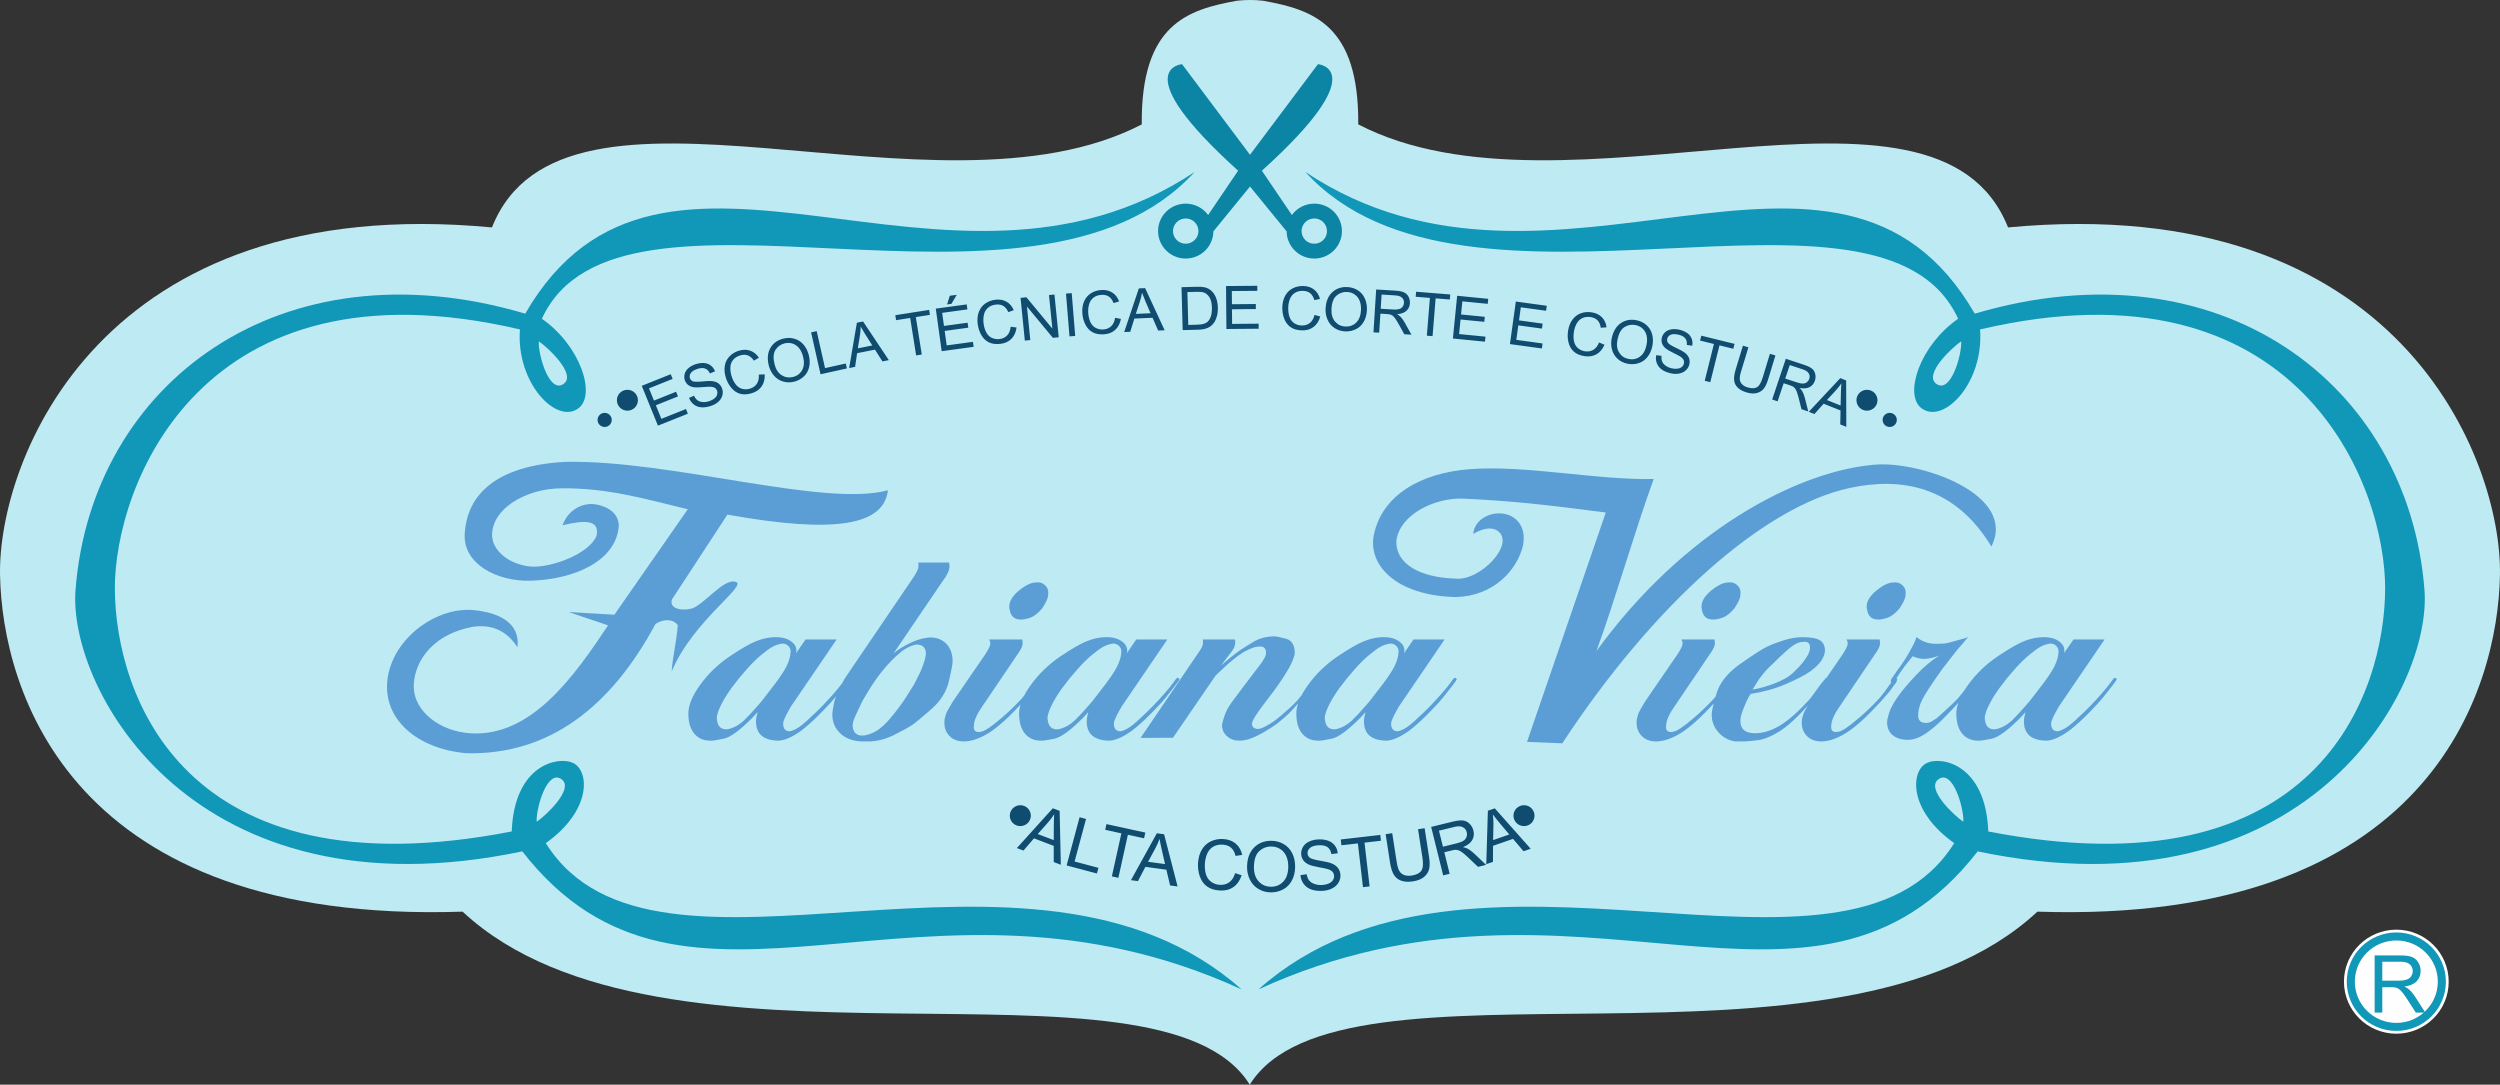 <svg width="189" height="82" viewBox="0 0 189 82" fill="none" xmlns="http://www.w3.org/2000/svg">
<rect x="0" y="0" width="189" height="82" fill="#333333" stroke="none"/>
<path fill-rule="evenodd" clip-rule="evenodd" d="M94.481 82C101.314 71.027 138.934 82.98 154.027 68.921C183.722 69.9 188.826 52.126 188.997 43.494C189.168 34.861 181.478 14.4 151.808 17.193C146.382 3.501 118.318 17.511 102.683 9.404C102.75 1.836 99.236 0.733 95.486 0.055C94.829 -0.02 94.171 -0.017 93.514 0.055C89.764 0.733 86.25 1.836 86.317 9.404C70.682 17.511 42.618 3.501 37.192 17.193C7.522 14.4 -0.168 34.861 0.003 43.494C0.174 52.126 5.278 69.9 34.973 68.921C50.066 82.98 87.649 71.027 94.481 82Z" fill="#BEEAF3"/>
<path fill-rule="evenodd" clip-rule="evenodd" d="M90.312 13.003C71.569 25.47 50.016 5.882 39.708 23.712C21.244 18.253 6.918 28.96 5.709 44.603C5.129 52.107 14.646 69.57 39.486 64.364C51.914 80.334 69.744 63.752 93.863 74.798C77.882 60.617 49.547 76.966 41.261 63.74C44.747 61.272 44.581 58.248 43.304 57.668C42.194 57.163 38.879 57.794 38.686 62.858C13.726 67.72 8.733 52.359 8.683 44.554C8.633 36.749 15.184 19.248 39.308 24.906C38.998 28.936 42.083 32.145 43.75 30.852C45.079 29.82 43.861 26.105 40.965 24.098C46.761 11.435 78.154 26.327 90.312 13.003ZM40.733 25.804C41.361 26.215 43.59 28.276 42.632 29.005C41.538 29.837 40.676 26.825 40.733 25.804ZM40.572 62.125C41.2 61.715 43.429 59.653 42.471 58.925C41.377 58.092 40.515 61.104 40.572 62.125Z" fill="#1197B8"/>
<path fill-rule="evenodd" clip-rule="evenodd" d="M125.019 36.214C120.599 36.3 115.341 35.137 111.063 35.474C107.464 35.758 104.493 37.398 103.864 40.435C103.401 42.674 105.486 45.026 110.042 45.138C112.91 45.076 114.712 43.101 115.145 41.208C115.399 39.779 114.609 39.085 113.908 38.888C112.829 38.584 111.482 39.195 111.373 40.362C112.303 39.819 112.876 39.916 113.169 40.099C114.669 41.04 111.911 43.969 110.005 43.742C107.489 43.661 105.498 42.715 105.566 40.876C105.815 38.922 108.428 37.605 110.65 37.697C114.345 37.876 116.722 38.138 121.398 38.745C119.413 44.526 117.428 50.306 115.443 56.086C116.331 56.123 117.218 56.16 118.106 56.196C125.048 45.636 133.334 38.305 139.817 36.895C143.743 36.042 147.791 36.745 150.547 41.316C152.539 37.392 145.219 34.847 141.755 35.127C135.874 35.604 127.271 40.15 120.695 49.215C122.237 44.953 123.478 40.475 125.019 36.214Z" fill="#5A9ED5"/>
<path fill-rule="evenodd" clip-rule="evenodd" d="M67.126 37.067C62.248 38.373 50.686 34.743 42.731 34.918C37.577 35.193 35.28 37.347 35.131 40.405C35.025 42.592 37.506 43.977 40.123 43.901C43.435 43.806 46.603 42.398 46.781 39.749C46.769 38.576 45.543 38.19 44.932 38.117C44.123 38.019 42.99 38.442 42.527 39.712C44.173 39.308 45.357 39.271 45.098 40.502C44.568 41.855 41.707 42.933 40.16 42.835C38.452 42.682 37.206 41.605 37.201 40.447C37.191 38.508 39.67 36.931 42.48 36.915C45.92 36.895 48.606 37.673 51.997 38.5C50.148 41.157 48.298 43.815 46.448 46.472L43.008 46.27C43.995 46.626 44.981 46.925 45.968 47.281C43.427 51.102 40.176 55.728 35.573 55.437C33.167 55.285 31.349 53.726 31.282 52.02C31.22 50.446 32.293 48.054 35.721 47.391C37.176 47.17 38.31 47.684 39.124 48.934C39.328 47.05 37.691 46.325 35.859 46.129C33.029 45.826 29.631 48.259 29.285 51.432C28.965 54.362 31.494 56.599 35.24 56.943C41.566 57.102 46.227 53.367 49.556 47.17C50.13 46.795 50.862 46.755 51.239 47.262C51.153 48.475 50.863 49.559 50.776 50.771C52.398 46.87 56.701 44.164 55.567 43.974C54.665 43.749 53.122 45.826 52.255 46.014C51.246 46.232 50.578 45.879 50.813 45.297C52.207 43.166 53.6 41.035 54.993 38.904C63.143 40.373 66.82 39.711 67.126 37.067Z" fill="#5A9ED5"/>
<path fill-rule="evenodd" clip-rule="evenodd" d="M89.64 15.395C90.337 15.395 90.954 15.733 91.334 16.254L93.602 12.905C85.057 5.19 89.362 4.85 89.362 4.85L94.5 11.702L99.637 4.85C99.637 4.85 103.943 5.19 95.398 12.905L97.666 16.254C98.046 15.733 98.663 15.395 99.36 15.395C100.514 15.395 101.449 16.324 101.449 17.47C101.449 18.616 100.514 19.546 99.36 19.546C98.213 19.546 97.283 18.629 97.27 17.494L94.5 14.1L91.73 17.494C91.717 18.629 90.787 19.546 89.64 19.546C88.486 19.546 87.55 18.616 87.55 17.47C87.55 16.324 88.486 15.395 89.64 15.395ZM99.36 16.515C98.829 16.515 98.398 16.942 98.398 17.47C98.398 17.998 98.829 18.425 99.36 18.425C99.891 18.425 100.321 17.998 100.321 17.47C100.321 16.942 99.891 16.515 99.36 16.515ZM89.64 16.515C90.171 16.515 90.602 16.942 90.602 17.47C90.602 17.998 90.171 18.425 89.64 18.425C89.109 18.425 88.678 17.998 88.678 17.47C88.678 16.942 89.109 16.515 89.64 16.515Z" fill="#0C84A4"/>
<path fill-rule="evenodd" clip-rule="evenodd" d="M49.74 32.179L48.518 29.168L50.707 28.291L50.851 28.644L49.064 29.36L49.439 30.285L51.112 29.616L51.255 29.969L49.583 30.639L49.999 31.665L51.858 30.921L52.002 31.274L49.74 32.179ZM52.091 30.079L52.465 29.917C52.535 30.066 52.62 30.178 52.721 30.256C52.821 30.333 52.952 30.379 53.113 30.394C53.275 30.408 53.444 30.387 53.62 30.328C53.777 30.276 53.907 30.208 54.011 30.122C54.115 30.035 54.183 29.942 54.214 29.842C54.245 29.741 54.245 29.643 54.214 29.549C54.181 29.453 54.125 29.378 54.045 29.324C53.964 29.271 53.851 29.242 53.704 29.235C53.611 29.231 53.41 29.242 53.102 29.268C52.794 29.294 52.573 29.296 52.439 29.274C52.265 29.245 52.123 29.185 52.012 29.095C51.901 29.005 51.822 28.889 51.775 28.748C51.722 28.591 51.718 28.431 51.762 28.267C51.805 28.102 51.9 27.956 52.048 27.829C52.195 27.703 52.373 27.605 52.581 27.536C52.811 27.46 53.026 27.43 53.226 27.445C53.426 27.461 53.598 27.524 53.74 27.637C53.883 27.748 53.988 27.893 54.056 28.072L53.671 28.232C53.585 28.045 53.465 27.921 53.309 27.863C53.154 27.803 52.957 27.813 52.718 27.892C52.47 27.974 52.304 28.079 52.221 28.207C52.138 28.335 52.117 28.463 52.16 28.591C52.197 28.701 52.268 28.779 52.372 28.824C52.475 28.869 52.706 28.875 53.065 28.839C53.423 28.804 53.674 28.794 53.817 28.808C54.025 28.831 54.193 28.891 54.322 28.99C54.45 29.088 54.541 29.219 54.596 29.384C54.651 29.548 54.656 29.717 54.61 29.893C54.564 30.07 54.467 30.227 54.317 30.366C54.167 30.504 53.981 30.61 53.76 30.683C53.48 30.776 53.231 30.813 53.015 30.794C52.798 30.776 52.609 30.703 52.447 30.575C52.284 30.448 52.166 30.282 52.091 30.079ZM57.365 28.321L57.812 28.3C57.829 28.664 57.751 28.968 57.58 29.213C57.409 29.457 57.161 29.629 56.835 29.727C56.498 29.828 56.204 29.842 55.951 29.769C55.698 29.697 55.478 29.547 55.289 29.322C55.1 29.096 54.96 28.836 54.87 28.539C54.772 28.215 54.748 27.915 54.799 27.636C54.85 27.358 54.971 27.122 55.163 26.928C55.354 26.734 55.588 26.596 55.863 26.513C56.176 26.419 56.463 26.419 56.724 26.513C56.986 26.607 57.202 26.785 57.373 27.046L56.996 27.264C56.855 27.06 56.699 26.926 56.53 26.865C56.361 26.803 56.172 26.804 55.963 26.866C55.723 26.939 55.54 27.056 55.413 27.219C55.287 27.381 55.221 27.57 55.214 27.782C55.208 27.994 55.235 28.203 55.298 28.408C55.378 28.672 55.487 28.891 55.624 29.065C55.762 29.239 55.927 29.35 56.12 29.399C56.312 29.447 56.503 29.443 56.694 29.386C56.925 29.316 57.1 29.191 57.22 29.01C57.34 28.829 57.388 28.6 57.365 28.321ZM58.122 27.643C57.991 27.121 58.031 26.676 58.24 26.311C58.449 25.945 58.777 25.708 59.224 25.598C59.518 25.525 59.799 25.53 60.069 25.611C60.339 25.691 60.566 25.841 60.752 26.059C60.937 26.277 61.07 26.543 61.148 26.858C61.228 27.177 61.235 27.479 61.168 27.763C61.101 28.047 60.965 28.283 60.759 28.471C60.553 28.66 60.312 28.788 60.036 28.855C59.737 28.929 59.453 28.923 59.181 28.838C58.911 28.753 58.683 28.602 58.5 28.384C58.317 28.166 58.191 27.919 58.122 27.643ZM58.558 27.543C58.653 27.922 58.83 28.196 59.09 28.363C59.35 28.53 59.635 28.576 59.945 28.5C60.261 28.422 60.493 28.247 60.642 27.977C60.791 27.707 60.815 27.369 60.714 26.964C60.65 26.708 60.55 26.495 60.416 26.326C60.281 26.157 60.116 26.04 59.922 25.976C59.727 25.913 59.526 25.907 59.317 25.958C59.02 26.031 58.79 26.196 58.626 26.451C58.462 26.706 58.44 27.07 58.558 27.543ZM62.033 28.295L61.319 25.127L61.742 25.032L62.372 27.829L63.941 27.481L64.025 27.853L62.033 28.295ZM64.195 27.825L64.781 24.396L65.247 24.303L67.196 27.226L66.713 27.323L66.147 26.432L64.797 26.701L64.645 27.735L64.195 27.825ZM64.853 26.334L65.945 26.116L65.432 25.3C65.277 25.052 65.156 24.845 65.068 24.681C65.066 24.897 65.048 25.113 65.015 25.329L64.853 26.334ZM69.259 26.869L68.809 24.038L67.744 24.205L67.684 23.829L70.242 23.428L70.302 23.804L69.237 23.971L69.687 26.802L69.259 26.869ZM71.191 26.55L70.745 23.333L73.084 23.013L73.136 23.391L71.228 23.652L71.365 24.64L73.151 24.396L73.204 24.773L71.417 25.018L71.569 26.114L73.555 25.842L73.607 26.22L71.191 26.55ZM71.6 23.015L71.804 22.36L72.329 22.288L71.93 22.97L71.6 23.015ZM76.407 24.702L76.851 24.759C76.803 25.121 76.673 25.406 76.461 25.617C76.249 25.829 75.975 25.954 75.637 25.994C75.287 26.035 74.995 25.998 74.759 25.882C74.523 25.766 74.332 25.581 74.186 25.326C74.04 25.071 73.949 24.79 73.912 24.482C73.872 24.147 73.901 23.847 74.001 23.581C74.1 23.316 74.261 23.105 74.484 22.947C74.707 22.789 74.961 22.694 75.247 22.66C75.572 22.622 75.855 22.672 76.095 22.811C76.336 22.949 76.517 23.161 76.64 23.448L76.23 23.597C76.127 23.372 75.997 23.213 75.842 23.123C75.686 23.033 75.5 23.001 75.283 23.026C75.034 23.055 74.833 23.139 74.68 23.277C74.527 23.416 74.428 23.589 74.385 23.797C74.34 24.005 74.331 24.216 74.356 24.428C74.389 24.702 74.457 24.937 74.561 25.131C74.666 25.327 74.809 25.465 74.99 25.546C75.172 25.628 75.361 25.657 75.558 25.634C75.798 25.605 75.993 25.512 76.142 25.356C76.292 25.198 76.381 24.981 76.407 24.702ZM77.477 25.749L77.154 22.517L77.597 22.474L79.557 24.842L79.304 22.306L79.717 22.265L80.04 25.496L79.598 25.54L77.637 23.172L77.891 25.708L77.477 25.749ZM80.853 25.431L80.59 22.195L81.022 22.16L81.285 25.397L80.853 25.431ZM84.302 24.026L84.742 24.108C84.674 24.466 84.528 24.744 84.305 24.944C84.082 25.143 83.8 25.253 83.461 25.274C83.11 25.296 82.82 25.243 82.591 25.114C82.361 24.986 82.181 24.79 82.05 24.528C81.918 24.265 81.842 23.98 81.823 23.67C81.802 23.333 81.848 23.035 81.962 22.776C82.076 22.516 82.249 22.314 82.48 22.169C82.711 22.023 82.97 21.942 83.257 21.924C83.584 21.904 83.863 21.97 84.095 22.121C84.328 22.272 84.498 22.494 84.604 22.788L84.186 22.914C84.096 22.683 83.975 22.518 83.825 22.419C83.675 22.32 83.491 22.278 83.273 22.292C83.023 22.307 82.817 22.38 82.656 22.509C82.496 22.639 82.388 22.807 82.333 23.012C82.277 23.217 82.256 23.427 82.269 23.64C82.287 23.916 82.342 24.154 82.435 24.354C82.529 24.555 82.664 24.701 82.84 24.792C83.017 24.883 83.204 24.922 83.402 24.91C83.644 24.895 83.843 24.813 84.001 24.665C84.16 24.516 84.26 24.303 84.302 24.026ZM84.989 25.103L86.097 21.803L86.572 21.782L88.047 24.968L87.555 24.989L87.133 24.023L85.758 24.084L85.447 25.082L84.989 25.103ZM85.869 23.729L86.982 23.68L86.602 22.796C86.487 22.527 86.399 22.305 86.337 22.129C86.302 22.342 86.251 22.552 86.185 22.761L85.869 23.729ZM89.41 24.957L89.323 21.711L90.449 21.681C90.703 21.674 90.897 21.684 91.032 21.712C91.221 21.75 91.382 21.824 91.518 21.932C91.694 22.073 91.828 22.254 91.919 22.477C92.011 22.699 92.061 22.956 92.068 23.245C92.075 23.492 92.052 23.711 91.999 23.903C91.946 24.095 91.876 24.255 91.789 24.382C91.701 24.509 91.605 24.61 91.498 24.683C91.393 24.758 91.264 24.816 91.113 24.857C90.961 24.898 90.787 24.921 90.589 24.926L89.41 24.957ZM89.833 24.565L90.53 24.546C90.745 24.541 90.914 24.517 91.035 24.473C91.157 24.43 91.253 24.372 91.324 24.297C91.423 24.192 91.499 24.053 91.552 23.879C91.604 23.705 91.627 23.496 91.621 23.25C91.612 22.91 91.548 22.65 91.432 22.47C91.315 22.291 91.175 22.172 91.013 22.114C90.896 22.072 90.71 22.055 90.452 22.062L89.767 22.08L89.833 24.565ZM92.717 24.872L92.688 21.625L95.049 21.605L95.052 21.986L93.125 22.003L93.134 23L94.938 22.984L94.941 23.365L93.137 23.381L93.147 24.488L95.152 24.47L95.155 24.851L92.717 24.872ZM99.38 23.808L99.811 23.928C99.711 24.278 99.541 24.542 99.301 24.721C99.061 24.9 98.771 24.985 98.431 24.976C98.079 24.967 97.795 24.889 97.579 24.74C97.362 24.592 97.2 24.381 97.092 24.109C96.984 23.835 96.934 23.544 96.943 23.234C96.952 22.897 97.024 22.604 97.161 22.355C97.298 22.107 97.488 21.921 97.731 21.797C97.974 21.672 98.24 21.614 98.528 21.622C98.855 21.63 99.127 21.72 99.345 21.891C99.563 22.063 99.712 22.299 99.792 22.6L99.365 22.689C99.296 22.451 99.19 22.276 99.049 22.165C98.908 22.053 98.728 21.994 98.51 21.989C98.26 21.982 98.048 22.036 97.877 22.151C97.706 22.266 97.582 22.424 97.51 22.623C97.436 22.823 97.396 23.03 97.39 23.244C97.383 23.52 97.416 23.762 97.492 23.97C97.567 24.178 97.688 24.334 97.856 24.441C98.024 24.548 98.206 24.603 98.405 24.608C98.647 24.615 98.853 24.55 99.024 24.417C99.195 24.282 99.314 24.08 99.38 23.808ZM100.212 23.352C100.236 22.814 100.401 22.399 100.705 22.108C101.01 21.816 101.393 21.681 101.853 21.701C102.155 21.715 102.423 21.798 102.66 21.952C102.895 22.105 103.071 22.312 103.186 22.574C103.302 22.835 103.353 23.128 103.338 23.452C103.324 23.78 103.244 24.072 103.098 24.325C102.953 24.579 102.755 24.767 102.504 24.889C102.252 25.012 101.985 25.066 101.701 25.054C101.393 25.04 101.122 24.954 100.886 24.796C100.651 24.638 100.476 24.429 100.363 24.169C100.249 23.909 100.199 23.636 100.212 23.352ZM100.659 23.379C100.641 23.769 100.733 24.081 100.934 24.315C101.136 24.549 101.396 24.673 101.715 24.687C102.041 24.701 102.313 24.599 102.534 24.382C102.754 24.165 102.873 23.848 102.891 23.431C102.903 23.168 102.869 22.935 102.788 22.735C102.707 22.535 102.582 22.376 102.414 22.261C102.246 22.145 102.054 22.082 101.839 22.073C101.533 22.059 101.266 22.152 101.036 22.351C100.806 22.549 100.68 22.892 100.659 23.379ZM103.834 25.125L104.038 21.884L105.484 21.973C105.775 21.991 105.994 22.034 106.142 22.102C106.289 22.169 106.403 22.279 106.485 22.432C106.566 22.585 106.6 22.751 106.589 22.929C106.575 23.159 106.487 23.348 106.328 23.496C106.168 23.645 105.931 23.73 105.615 23.754C105.727 23.815 105.81 23.875 105.866 23.931C105.985 24.054 106.095 24.205 106.196 24.385L106.705 25.302L106.165 25.269L105.776 24.568C105.663 24.365 105.568 24.21 105.494 24.101C105.418 23.993 105.35 23.917 105.288 23.871C105.227 23.826 105.162 23.794 105.096 23.773C105.048 23.76 104.969 23.75 104.857 23.743L104.358 23.712L104.267 25.151L103.834 25.125ZM104.381 23.341L105.308 23.398C105.505 23.41 105.66 23.4 105.773 23.366C105.887 23.333 105.975 23.273 106.038 23.187C106.101 23.101 106.136 23.006 106.142 22.902C106.152 22.748 106.105 22.618 105.999 22.513C105.894 22.407 105.721 22.347 105.48 22.332L104.448 22.268L104.381 23.341ZM107.869 25.378L108.1 22.521L107.026 22.435L107.057 22.055L109.638 22.262L109.607 22.642L108.533 22.556L108.301 25.413L107.869 25.378ZM109.838 25.591L110.161 22.36L112.51 22.591L112.472 22.97L110.554 22.782L110.455 23.774L112.25 23.951L112.212 24.33L110.417 24.154L110.308 25.255L112.302 25.451L112.264 25.83L109.838 25.591ZM114.151 26.013L114.597 22.796L116.936 23.116L116.883 23.493L114.974 23.232L114.837 24.221L116.624 24.465L116.572 24.842L114.785 24.598L114.633 25.694L116.619 25.966L116.566 26.343L114.151 26.013ZM120.889 25.889L121.3 26.064C121.155 26.398 120.952 26.638 120.691 26.785C120.429 26.931 120.131 26.978 119.795 26.926C119.447 26.871 119.176 26.757 118.98 26.581C118.785 26.407 118.652 26.177 118.58 25.893C118.509 25.608 118.498 25.313 118.546 25.007C118.599 24.673 118.71 24.392 118.878 24.163C119.046 23.935 119.258 23.775 119.516 23.683C119.773 23.59 120.044 23.567 120.328 23.612C120.652 23.663 120.91 23.786 121.104 23.984C121.298 24.182 121.415 24.436 121.454 24.745L121.019 24.778C120.982 24.533 120.9 24.346 120.774 24.217C120.649 24.088 120.479 24.007 120.263 23.973C120.016 23.935 119.799 23.961 119.614 24.053C119.429 24.145 119.287 24.286 119.188 24.474C119.089 24.662 119.022 24.862 118.989 25.074C118.945 25.346 118.947 25.591 118.995 25.806C119.042 26.023 119.142 26.194 119.294 26.321C119.447 26.448 119.621 26.527 119.817 26.557C120.056 26.595 120.268 26.558 120.456 26.447C120.643 26.335 120.787 26.15 120.889 25.889ZM121.842 25.591C121.949 25.063 122.176 24.678 122.522 24.437C122.868 24.195 123.267 24.12 123.719 24.21C124.015 24.269 124.267 24.392 124.477 24.58C124.686 24.767 124.828 24.999 124.902 25.275C124.976 25.551 124.981 25.848 124.917 26.166C124.851 26.488 124.727 26.764 124.545 26.992C124.362 27.221 124.137 27.376 123.87 27.459C123.603 27.542 123.33 27.555 123.052 27.5C122.749 27.44 122.495 27.313 122.286 27.121C122.078 26.929 121.937 26.696 121.865 26.421C121.794 26.147 121.786 25.87 121.842 25.591ZM122.28 25.686C122.202 26.069 122.245 26.391 122.408 26.653C122.571 26.914 122.809 27.077 123.122 27.139C123.442 27.203 123.726 27.144 123.978 26.963C124.228 26.782 124.395 26.486 124.478 26.077C124.53 25.819 124.532 25.584 124.483 25.374C124.434 25.163 124.335 24.988 124.187 24.848C124.038 24.708 123.859 24.617 123.648 24.575C123.348 24.515 123.069 24.566 122.811 24.727C122.553 24.889 122.376 25.208 122.28 25.686ZM125.209 26.851L125.614 26.904C125.596 27.067 125.611 27.208 125.657 27.326C125.703 27.443 125.791 27.549 125.922 27.645C126.052 27.74 126.209 27.808 126.39 27.848C126.551 27.884 126.698 27.892 126.832 27.871C126.966 27.851 127.072 27.805 127.151 27.735C127.23 27.665 127.281 27.581 127.303 27.484C127.325 27.385 127.316 27.292 127.275 27.205C127.233 27.118 127.152 27.035 127.029 26.954C126.951 26.903 126.774 26.809 126.496 26.674C126.218 26.539 126.028 26.427 125.925 26.34C125.791 26.226 125.7 26.102 125.652 25.968C125.604 25.834 125.596 25.694 125.629 25.549C125.665 25.388 125.745 25.248 125.868 25.13C125.99 25.011 126.147 24.935 126.339 24.902C126.531 24.869 126.734 24.876 126.949 24.924C127.185 24.976 127.385 25.06 127.549 25.176C127.712 25.291 127.826 25.434 127.89 25.603C127.954 25.771 127.969 25.95 127.934 26.137L127.522 26.078C127.545 25.873 127.506 25.706 127.403 25.576C127.301 25.445 127.127 25.353 126.882 25.299C126.626 25.242 126.429 25.247 126.292 25.314C126.154 25.381 126.07 25.48 126.041 25.611C126.015 25.725 126.035 25.828 126.101 25.92C126.167 26.011 126.361 26.134 126.687 26.287C127.012 26.441 127.233 26.561 127.348 26.646C127.513 26.772 127.627 26.91 127.686 27.06C127.745 27.21 127.755 27.369 127.717 27.539C127.679 27.708 127.595 27.855 127.464 27.982C127.333 28.109 127.168 28.194 126.967 28.236C126.767 28.279 126.553 28.275 126.325 28.224C126.037 28.16 125.805 28.064 125.629 27.938C125.453 27.811 125.329 27.651 125.256 27.459C125.182 27.267 125.167 27.064 125.209 26.851ZM128.877 28.787L129.572 26.005L128.526 25.747L128.619 25.377L131.132 25.997L131.039 26.367L129.993 26.109L129.298 28.891L128.877 28.787ZM133.806 26.747L134.221 26.872L133.674 28.667C133.579 28.98 133.468 29.217 133.341 29.38C133.214 29.541 133.04 29.653 132.82 29.712C132.599 29.771 132.339 29.756 132.038 29.666C131.745 29.578 131.521 29.456 131.366 29.3C131.21 29.143 131.122 28.959 131.1 28.744C131.079 28.53 131.118 28.259 131.218 27.929L131.765 26.134L132.18 26.259L131.633 28.053C131.551 28.323 131.516 28.531 131.527 28.673C131.539 28.816 131.594 28.941 131.697 29.047C131.798 29.153 131.937 29.233 132.114 29.286C132.417 29.377 132.655 29.373 132.825 29.275C132.996 29.177 133.14 28.933 133.259 28.542L133.806 26.747ZM133.976 30.204L135.008 27.123L136.383 27.578C136.66 27.669 136.86 27.767 136.986 27.869C137.111 27.972 137.193 28.108 137.232 28.276C137.271 28.444 137.262 28.613 137.205 28.782C137.132 29.001 136.999 29.162 136.806 29.265C136.613 29.367 136.362 29.39 136.051 29.332C136.143 29.42 136.208 29.499 136.247 29.567C136.331 29.716 136.398 29.89 136.449 30.09L136.704 31.106L136.192 30.937L135.997 30.16C135.94 29.935 135.888 29.761 135.844 29.637C135.799 29.513 135.752 29.422 135.704 29.362C135.656 29.304 135.603 29.256 135.544 29.219C135.501 29.194 135.427 29.164 135.321 29.129L134.846 28.972L134.387 30.34L133.976 30.204ZM134.964 28.619L135.845 28.91C136.033 28.972 136.185 29.001 136.304 28.997C136.422 28.994 136.523 28.959 136.605 28.892C136.689 28.825 136.747 28.742 136.78 28.643C136.829 28.497 136.817 28.359 136.742 28.23C136.667 28.101 136.515 27.999 136.287 27.923L135.306 27.599L134.964 28.619ZM136.742 31.132L139.128 28.586L139.569 28.762L139.581 32.268L139.124 32.086L139.144 31.032L137.867 30.521L137.168 31.302L136.742 31.132ZM138.116 30.244L139.15 30.658L139.173 29.697C139.18 29.405 139.193 29.166 139.21 28.981C139.089 29.16 138.955 29.331 138.808 29.493L138.116 30.244Z" fill="#0F4C70"/>
<path fill-rule="evenodd" clip-rule="evenodd" d="M47.432 29.468C46.993 29.468 46.637 29.822 46.637 30.258C46.637 30.694 46.993 31.048 47.432 31.048C47.871 31.048 48.227 30.694 48.227 30.258C48.227 29.822 47.871 29.468 47.432 29.468Z" fill="#0F4C70"/>
<path fill-rule="evenodd" clip-rule="evenodd" d="M45.712 31.213C45.416 31.213 45.176 31.452 45.176 31.746C45.176 32.04 45.416 32.279 45.712 32.279C46.008 32.279 46.248 32.04 46.248 31.746C46.248 31.452 46.008 31.213 45.712 31.213Z" fill="#0F4C70"/>
<path fill-rule="evenodd" clip-rule="evenodd" d="M76.875 64.114L79.592 61.106L80.109 61.301L80.198 65.375L79.663 65.172L79.663 63.948L78.169 63.381L77.373 64.303L76.875 64.114ZM78.453 63.054L79.662 63.513L79.668 62.395C79.671 62.056 79.681 61.779 79.697 61.563C79.559 61.774 79.407 61.975 79.24 62.167L78.453 63.054ZM80.637 65.428L81.617 61.783L82.104 61.912L81.239 65.13L83.043 65.609L82.928 66.036L80.637 65.428ZM84.056 66.254L84.776 63.001L83.553 62.734L83.648 62.302L86.587 62.943L86.491 63.375L85.268 63.108L84.549 66.362L84.056 66.254ZM85.501 66.54L87.457 62.996L88.005 63.07L89.026 67.016L88.459 66.94L88.178 65.748L86.593 65.534L86.029 66.612L85.501 66.54ZM86.794 65.151L88.077 65.325L87.827 64.235C87.751 63.904 87.698 63.632 87.664 63.418C87.579 63.654 87.477 63.884 87.357 64.109L86.794 65.151ZM93.375 66.01L93.869 66.17C93.736 66.573 93.526 66.871 93.239 67.067C92.951 67.263 92.611 67.349 92.216 67.322C91.808 67.295 91.482 67.19 91.238 67.007C90.993 66.825 90.815 66.573 90.704 66.251C90.592 65.928 90.548 65.588 90.572 65.228C90.599 64.837 90.697 64.5 90.868 64.218C91.039 63.937 91.269 63.73 91.557 63.597C91.845 63.464 92.157 63.409 92.49 63.431C92.87 63.457 93.182 63.574 93.426 63.783C93.672 63.993 93.833 64.274 93.911 64.628L93.411 64.71C93.342 64.431 93.228 64.223 93.07 64.087C92.911 63.95 92.706 63.874 92.452 63.857C92.162 63.837 91.914 63.89 91.709 64.015C91.505 64.141 91.354 64.318 91.26 64.546C91.165 64.775 91.108 65.013 91.091 65.261C91.069 65.581 91.097 65.863 91.174 66.108C91.251 66.354 91.385 66.541 91.574 66.673C91.764 66.805 91.973 66.878 92.204 66.894C92.484 66.912 92.726 66.848 92.931 66.701C93.137 66.552 93.284 66.323 93.375 66.01ZM94.278 65.55C94.283 64.924 94.457 64.436 94.798 64.084C95.14 63.733 95.578 63.56 96.114 63.564C96.465 63.567 96.78 63.653 97.061 63.821C97.341 63.989 97.554 64.222 97.699 64.522C97.845 64.82 97.916 65.157 97.913 65.534C97.91 65.916 97.83 66.258 97.672 66.558C97.514 66.859 97.292 67.086 97.006 67.238C96.719 67.392 96.41 67.466 96.081 67.464C95.722 67.461 95.404 67.373 95.123 67.199C94.843 67.026 94.631 66.79 94.488 66.492C94.346 66.195 94.275 65.881 94.278 65.55ZM94.798 65.563C94.794 66.017 94.915 66.375 95.159 66.638C95.402 66.901 95.71 67.034 96.081 67.037C96.46 67.04 96.771 66.911 97.018 66.649C97.264 66.387 97.389 66.014 97.393 65.529C97.396 65.223 97.346 64.954 97.243 64.725C97.141 64.496 96.989 64.317 96.789 64.19C96.588 64.063 96.364 63.998 96.113 63.996C95.758 63.993 95.451 64.112 95.192 64.353C94.934 64.593 94.802 64.996 94.798 65.563ZM98.314 66.161L98.783 66.093C98.815 66.281 98.876 66.434 98.965 66.551C99.054 66.668 99.186 66.759 99.363 66.825C99.539 66.89 99.735 66.918 99.951 66.906C100.142 66.895 100.309 66.858 100.453 66.793C100.596 66.728 100.701 66.644 100.767 66.541C100.833 66.438 100.863 66.328 100.857 66.213C100.85 66.095 100.81 65.994 100.736 65.909C100.663 65.826 100.545 65.758 100.382 65.706C100.279 65.673 100.05 65.624 99.697 65.56C99.343 65.495 99.095 65.43 98.952 65.364C98.765 65.279 98.625 65.169 98.529 65.035C98.432 64.9 98.379 64.746 98.369 64.573C98.359 64.382 98.404 64.2 98.503 64.03C98.603 63.858 98.754 63.724 98.958 63.627C99.162 63.529 99.392 63.474 99.647 63.46C99.928 63.444 100.179 63.476 100.398 63.554C100.618 63.632 100.79 63.756 100.916 63.925C101.041 64.093 101.114 64.288 101.135 64.508L100.655 64.571C100.616 64.335 100.518 64.16 100.363 64.047C100.207 63.933 99.983 63.885 99.691 63.901C99.387 63.917 99.169 63.985 99.036 64.103C98.903 64.221 98.841 64.358 98.85 64.514C98.857 64.649 98.913 64.758 99.016 64.84C99.118 64.922 99.374 64.998 99.787 65.067C100.2 65.137 100.485 65.202 100.64 65.262C100.866 65.351 101.036 65.469 101.15 65.619C101.264 65.767 101.325 65.942 101.337 66.144C101.348 66.345 101.301 66.536 101.195 66.719C101.089 66.903 100.931 67.049 100.72 67.159C100.509 67.269 100.269 67.332 99.998 67.347C99.656 67.365 99.366 67.331 99.129 67.244C98.891 67.158 98.702 67.019 98.559 66.826C98.416 66.634 98.335 66.412 98.314 66.161ZM103.041 67.069L102.655 63.761L101.411 63.904L101.36 63.464L104.349 63.12L104.4 63.56L103.156 63.703L103.542 67.012L103.041 67.069ZM107.203 62.69L107.701 62.614L108.035 64.768C108.093 65.143 108.097 65.447 108.046 65.681C107.994 65.913 107.868 66.117 107.668 66.288C107.466 66.461 107.186 66.575 106.824 66.63C106.473 66.684 106.177 66.668 105.935 66.581C105.692 66.495 105.507 66.345 105.376 66.132C105.245 65.918 105.149 65.614 105.088 65.219L104.754 63.065L105.252 62.988L105.586 65.141C105.636 65.465 105.704 65.7 105.788 65.844C105.872 65.988 105.993 66.091 106.154 66.151C106.314 66.212 106.5 66.226 106.713 66.194C107.076 66.138 107.323 66.016 107.452 65.828C107.581 65.64 107.609 65.312 107.537 64.843L107.203 62.69ZM109.104 66.178L108.195 62.514L109.831 62.114C110.159 62.034 110.418 62.006 110.605 62.03C110.792 62.054 110.957 62.136 111.101 62.278C111.244 62.419 111.34 62.591 111.39 62.792C111.455 63.052 111.424 63.292 111.299 63.512C111.174 63.732 110.941 63.908 110.599 64.043C110.744 64.073 110.857 64.11 110.939 64.154C111.114 64.248 111.289 64.378 111.464 64.543L112.349 65.385L111.739 65.534L111.063 64.891C110.866 64.704 110.707 64.565 110.586 64.471C110.464 64.377 110.362 64.316 110.277 64.287C110.193 64.258 110.111 64.244 110.031 64.244C109.973 64.246 109.881 64.262 109.755 64.293L109.19 64.431L109.593 66.059L109.104 66.178ZM109.086 64.012L110.133 63.755C110.357 63.701 110.525 63.635 110.639 63.559C110.753 63.483 110.83 63.386 110.869 63.269C110.909 63.152 110.915 63.035 110.886 62.917C110.843 62.743 110.744 62.615 110.591 62.535C110.437 62.454 110.224 62.447 109.951 62.514L108.785 62.799L109.086 64.012ZM112.362 65.332L112.484 61.292L113.006 61.111L115.72 64.166L115.18 64.353L114.385 63.418L112.875 63.942L112.866 65.157L112.362 65.332ZM112.879 63.511L114.101 63.086L113.38 62.229C113.161 61.968 112.989 61.749 112.861 61.574C112.893 61.824 112.908 62.074 112.904 62.329L112.879 63.511Z" fill="#0F4C70"/>
<path fill-rule="evenodd" clip-rule="evenodd" d="M77.135 60.874C76.696 60.874 76.34 61.228 76.34 61.664C76.34 62.1 76.696 62.454 77.135 62.454C77.575 62.454 77.931 62.1 77.931 61.664C77.931 61.228 77.575 60.874 77.135 60.874Z" fill="#0F4C70"/>
<path fill-rule="evenodd" clip-rule="evenodd" d="M115.214 60.874C114.774 60.874 114.418 61.228 114.418 61.664C114.418 62.1 114.774 62.454 115.214 62.454C115.653 62.454 116.009 62.1 116.009 61.664C116.009 61.228 115.653 60.874 115.214 60.874Z" fill="#0F4C70"/>
<path fill-rule="evenodd" clip-rule="evenodd" d="M98.688 13.003C117.431 25.47 138.984 5.882 149.292 23.712C167.756 18.253 182.081 28.96 183.291 44.603C183.871 52.107 174.354 69.57 149.514 64.364C137.085 80.334 119.256 63.752 95.137 74.798C111.117 60.617 139.453 76.966 147.739 63.74C144.253 61.272 144.419 58.248 145.696 57.668C146.806 57.163 150.121 57.794 150.314 62.858C175.274 67.72 180.267 52.359 180.317 44.554C180.367 36.749 173.816 19.248 149.692 24.906C150.002 28.936 146.917 32.145 145.25 30.852C143.921 29.82 145.138 26.105 148.035 24.098C142.239 11.435 110.846 26.327 98.688 13.003ZM148.267 25.804C147.639 26.215 145.41 28.276 146.368 29.005C147.462 29.837 148.324 26.825 148.267 25.804ZM148.428 62.125C147.8 61.715 145.571 59.653 146.529 58.925C147.623 58.092 148.485 61.104 148.428 62.125Z" fill="#1197B8"/>
<path d="M60.185 49.379L60.899 48.345H63.248L59.799 53.404L59.65 53.665C59.353 54.197 59.204 54.541 59.204 54.694C59.204 55.087 59.373 55.284 59.71 55.284C59.928 55.245 60.17 55.132 60.438 54.95C60.706 54.763 61.127 54.389 61.702 53.833C62.276 53.276 62.841 52.666 63.396 52.002L63.753 51.534L63.902 51.328L63.961 51.269L64.05 51.239L64.169 51.328C64.169 51.387 64.065 51.549 63.857 51.81C63.649 52.076 63.406 52.386 63.129 52.735L62.772 53.148C61.86 54.142 61.102 54.856 60.498 55.289C59.893 55.718 59.363 55.954 58.907 55.993C57.738 55.993 57.153 55.506 57.153 54.536C57.153 54.344 57.193 54.108 57.272 53.837L56.886 54.256C55.934 55.215 55.211 55.742 54.715 55.845C54.22 55.944 53.932 55.993 53.853 55.993C53.774 55.993 53.714 55.993 53.675 55.993C53.179 55.993 52.783 55.816 52.485 55.462C52.188 55.102 52.039 54.6 52.039 53.946C52.039 53.316 52.342 52.583 52.946 51.756C53.551 50.924 54.284 50.22 55.146 49.635C56.008 49.054 56.687 48.66 57.183 48.463C57.678 48.267 58.164 48.168 58.639 48.168C59.155 48.168 59.561 48.286 59.858 48.523C60.156 48.759 60.265 49.044 60.185 49.379ZM54.21 54.458C54.269 54.91 54.502 55.137 54.908 55.137C55.047 55.137 55.24 55.083 55.493 54.974C55.746 54.866 55.998 54.694 56.251 54.458C56.504 54.221 56.846 53.857 57.272 53.365L57.579 53.011L58.218 52.184C58.823 51.416 59.234 50.821 59.447 50.398C59.66 49.974 59.769 49.585 59.769 49.231C59.769 49.054 59.695 48.906 59.546 48.788C59.398 48.67 59.234 48.631 59.056 48.67C58.818 48.709 58.595 48.788 58.387 48.906C58.179 49.024 57.906 49.221 57.569 49.497C57.232 49.773 56.866 50.132 56.469 50.575C56.073 51.018 55.696 51.48 55.339 51.962C54.983 52.445 54.69 52.922 54.462 53.395C54.234 53.867 54.15 54.221 54.21 54.458ZM64.14 50.885L69.015 43.709C69.293 43.296 69.432 43.011 69.432 42.853C69.432 42.794 69.432 42.686 69.432 42.529H71.751C71.77 42.607 71.78 42.706 71.78 42.824C71.78 43.119 71.602 43.503 71.24 43.97L67.549 49.404C67.866 49.128 68.267 48.872 68.743 48.641C69.219 48.404 69.694 48.257 70.17 48.198C70.71 48.158 71.151 48.301 71.498 48.626C71.845 48.956 72.018 49.413 72.018 50.004C72.018 50.206 71.924 50.703 71.736 51.505C71.547 52.302 71.096 53.016 70.383 53.636C69.669 54.261 69.189 54.654 68.941 54.822C68.693 54.989 68.242 55.235 67.588 55.565C66.934 55.89 66.28 56.052 65.626 56.052C65.487 56.052 65.368 56.052 65.269 56.052C64.556 56.052 63.986 55.86 63.56 55.476C63.134 55.093 62.921 54.595 62.921 53.985C62.921 53.867 62.965 53.587 63.054 53.144C63.144 52.701 63.406 52.095 63.842 51.328L64.14 50.885ZM64.467 54.959C64.526 55.393 64.764 55.609 65.18 55.609C65.398 55.609 65.666 55.54 65.983 55.402C66.3 55.265 66.632 55.019 66.979 54.664C67.326 54.31 67.767 53.759 68.302 53.011L69.104 51.741L69.58 50.796C69.858 50.147 69.996 49.674 69.996 49.379C69.996 49.182 69.937 49.024 69.818 48.906C69.699 48.788 69.531 48.729 69.313 48.729C69.213 48.729 69.085 48.759 68.926 48.818C68.768 48.877 68.599 48.96 68.421 49.069C68.242 49.177 68.019 49.354 67.752 49.6C67.484 49.846 67.227 50.112 66.979 50.398C66.731 50.683 66.498 50.978 66.28 51.283C66.062 51.589 65.839 51.928 65.611 52.302C65.383 52.676 65.249 52.903 65.21 52.981L65.121 53.158L64.704 54.044C64.506 54.458 64.427 54.763 64.467 54.959ZM72.157 52.858L74.486 49.467C74.743 49.074 74.872 48.798 74.872 48.641C74.872 48.562 74.843 48.463 74.783 48.345H77.28C77.32 48.523 77.32 48.685 77.28 48.833C77.241 48.98 77.102 49.221 76.864 49.556L74.188 53.513L73.98 53.837C73.743 54.251 73.624 54.595 73.624 54.871C73.584 55.186 73.713 55.343 74.01 55.343C74.149 55.324 74.258 55.299 74.337 55.27C74.416 55.24 74.555 55.161 74.753 55.033C74.952 54.905 75.283 54.645 75.749 54.251C76.215 53.857 76.716 53.375 77.251 52.804L77.697 52.243C77.954 51.869 78.138 51.618 78.247 51.49C78.356 51.362 78.44 51.278 78.499 51.239L78.618 51.328L78.588 51.446L78.529 51.593L78.44 51.712L78.053 52.243L77.905 52.42L77.31 53.099C76.279 54.221 75.422 54.994 74.739 55.417C74.055 55.84 73.425 56.052 72.851 56.052C72.415 56.052 72.063 55.919 71.795 55.654C71.528 55.388 71.394 55.048 71.394 54.635C71.394 54.492 71.409 54.364 71.438 54.246C71.468 54.128 71.498 54.029 71.528 53.951C71.557 53.872 71.602 53.783 71.656 53.685L71.983 53.124L72.157 52.858ZM76.359 46.219C76.319 46.062 76.299 45.944 76.299 45.865C76.299 45.452 76.547 45.043 77.043 44.64C77.538 44.236 77.964 44.034 78.321 44.034C78.598 43.995 78.831 44.069 79.02 44.256C79.208 44.443 79.282 44.674 79.243 44.95C79.243 45.147 79.153 45.393 78.975 45.688L78.797 45.983C78.479 46.357 78.182 46.593 77.905 46.692C77.627 46.79 77.389 46.839 77.191 46.839C76.735 46.839 76.458 46.633 76.359 46.219ZM85.189 49.379L85.902 48.345H88.251L84.802 53.404L84.653 53.665C84.356 54.197 84.207 54.541 84.207 54.694C84.207 55.087 84.376 55.284 84.713 55.284C84.931 55.245 85.174 55.132 85.441 54.95C85.709 54.763 86.13 54.389 86.705 53.833C87.279 53.276 87.844 52.666 88.399 52.002L88.756 51.534L88.905 51.328L88.964 51.269L89.053 51.239L89.172 51.328C89.172 51.387 89.068 51.549 88.86 51.81C88.652 52.076 88.409 52.386 88.132 52.735L87.775 53.148C86.863 54.142 86.105 54.856 85.501 55.289C84.896 55.718 84.366 55.954 83.91 55.993C82.741 55.993 82.156 55.506 82.156 54.536C82.156 54.344 82.196 54.108 82.275 53.837L81.888 54.256C80.937 55.215 80.214 55.742 79.718 55.845C79.223 55.944 78.935 55.993 78.856 55.993C78.777 55.993 78.717 55.993 78.678 55.993C78.182 55.993 77.786 55.816 77.488 55.462C77.191 55.102 77.043 54.6 77.043 53.946C77.043 53.316 77.345 52.583 77.949 51.756C78.554 50.924 79.287 50.22 80.149 49.635C81.011 49.054 81.69 48.66 82.186 48.463C82.681 48.267 83.167 48.168 83.643 48.168C84.158 48.168 84.564 48.286 84.862 48.523C85.159 48.759 85.268 49.044 85.189 49.379ZM79.213 54.458C79.272 54.91 79.505 55.137 79.911 55.137C80.05 55.137 80.243 55.083 80.496 54.974C80.749 54.866 81.001 54.694 81.254 54.458C81.507 54.221 81.849 53.857 82.275 53.365L82.582 53.011L83.222 52.184C83.826 51.416 84.237 50.821 84.45 50.398C84.663 49.974 84.772 49.585 84.772 49.231C84.772 49.054 84.698 48.906 84.549 48.788C84.401 48.67 84.237 48.631 84.059 48.67C83.821 48.709 83.598 48.788 83.39 48.906C83.182 49.024 82.909 49.221 82.572 49.497C82.235 49.773 81.869 50.132 81.472 50.575C81.076 51.018 80.699 51.48 80.343 51.962C79.986 52.445 79.693 52.922 79.466 53.395C79.238 53.867 79.153 54.221 79.213 54.458ZM86.229 55.786L90.718 49.172C90.916 48.897 90.986 48.621 90.927 48.345H93.364C93.424 48.641 93.354 48.926 93.156 49.202L92.294 50.324L92.502 50.147L93.067 49.674C93.364 49.438 93.607 49.256 93.796 49.128C93.984 49 94.306 48.798 94.762 48.523C95.218 48.247 95.753 48.109 96.367 48.109C96.486 48.109 96.769 48.168 97.215 48.286C97.66 48.404 97.883 48.769 97.883 49.379C97.883 49.497 97.819 49.709 97.69 50.014C97.561 50.319 97.323 50.737 96.977 51.269C96.63 51.8 96.154 52.455 95.549 53.232C94.945 54.01 94.643 54.517 94.643 54.753C94.682 54.989 94.841 55.107 95.118 55.107C95.198 55.107 95.297 55.083 95.416 55.033C95.535 54.984 95.683 54.91 95.862 54.812C96.04 54.713 96.233 54.586 96.441 54.428C96.65 54.27 96.992 53.98 97.467 53.557C97.943 53.134 98.319 52.711 98.597 52.287C98.874 51.864 99.068 51.598 99.177 51.49C99.286 51.382 99.38 51.298 99.459 51.239C99.499 51.239 99.538 51.288 99.578 51.387C99.558 51.485 99.514 51.579 99.444 51.662C99.375 51.751 99.192 51.972 98.894 52.327L97.586 53.793L97.437 53.941L97.051 54.29C96.754 54.546 96.521 54.733 96.352 54.846C96.184 54.964 95.916 55.132 95.549 55.348C95.183 55.565 94.851 55.722 94.554 55.831C94.256 55.939 93.969 55.993 93.692 55.993C93.315 55.993 93.003 55.88 92.755 55.654C92.507 55.427 92.383 55.151 92.383 54.817C92.383 54.738 92.438 54.526 92.547 54.187C92.656 53.843 92.839 53.483 93.107 53.109C93.369 52.74 94.132 51.731 95.391 50.083L95.624 49.699C95.683 49.581 95.713 49.462 95.713 49.349C95.713 49.034 95.564 48.877 95.272 48.877C95.153 48.877 95.039 48.887 94.93 48.906C94.826 48.926 94.663 48.985 94.445 49.084C94.227 49.182 94.068 49.266 93.959 49.334C93.85 49.404 93.726 49.487 93.587 49.585L93.176 49.91L92.854 50.176L92.408 50.589L91.908 51.062L88.677 55.772L86.229 55.786ZM106.148 49.379L106.862 48.345H109.211L105.762 53.404L105.613 53.665C105.316 54.197 105.167 54.541 105.167 54.694C105.167 55.087 105.336 55.284 105.673 55.284C105.891 55.245 106.133 55.132 106.401 54.95C106.669 54.763 107.09 54.389 107.665 53.833C108.239 53.276 108.804 52.666 109.359 52.002L109.716 51.534L109.865 51.328L109.924 51.269L110.013 51.239L110.132 51.328C110.132 51.387 110.028 51.549 109.82 51.81C109.612 52.076 109.369 52.386 109.092 52.735L108.735 53.148C107.823 54.142 107.065 54.856 106.461 55.289C105.856 55.718 105.326 55.954 104.87 55.993C103.701 55.993 103.116 55.506 103.116 54.536C103.116 54.344 103.156 54.108 103.235 53.837L102.848 54.256C101.897 55.215 101.174 55.742 100.678 55.845C100.183 55.944 99.895 55.993 99.816 55.993C99.737 55.993 99.677 55.993 99.637 55.993C99.142 55.993 98.746 55.816 98.448 55.462C98.151 55.102 98.002 54.6 98.002 53.946C98.002 53.316 98.305 52.583 98.909 51.756C99.514 50.924 100.247 50.22 101.109 49.635C101.971 49.054 102.65 48.66 103.146 48.463C103.641 48.267 104.127 48.168 104.602 48.168C105.118 48.168 105.524 48.286 105.821 48.523C106.119 48.759 106.228 49.044 106.148 49.379ZM100.173 54.458C100.232 54.91 100.465 55.137 100.871 55.137C101.01 55.137 101.203 55.083 101.456 54.974C101.709 54.866 101.961 54.694 102.214 54.458C102.467 54.221 102.809 53.857 103.235 53.365L103.542 53.011L104.181 52.184C104.786 51.416 105.197 50.821 105.41 50.398C105.623 49.974 105.732 49.585 105.732 49.231C105.732 49.054 105.658 48.906 105.509 48.788C105.361 48.67 105.197 48.631 105.019 48.67C104.781 48.709 104.558 48.788 104.35 48.906C104.142 49.024 103.869 49.221 103.532 49.497C103.195 49.773 102.829 50.132 102.432 50.575C102.036 51.018 101.659 51.48 101.302 51.962C100.946 52.445 100.653 52.922 100.425 53.395C100.197 53.867 100.113 54.221 100.173 54.458Z" fill="#5A9ED5"/>
<path d="M124.489 52.858L126.818 49.467C127.076 49.074 127.205 48.798 127.205 48.641C127.205 48.562 127.175 48.463 127.115 48.345H129.613C129.652 48.523 129.652 48.685 129.613 48.833C129.573 48.98 129.434 49.221 129.196 49.556L126.521 53.513L126.313 53.837C126.075 54.251 125.956 54.595 125.956 54.871C125.916 55.186 126.045 55.343 126.342 55.343C126.481 55.324 126.59 55.299 126.669 55.27C126.749 55.24 126.887 55.161 127.086 55.033C127.284 54.905 127.616 54.645 128.082 54.251C128.547 53.857 129.048 53.375 129.583 52.804L130.029 52.243C130.287 51.869 130.47 51.618 130.579 51.49C130.688 51.362 130.772 51.278 130.832 51.239L130.951 51.328L130.921 51.446L130.861 51.593L130.772 51.712L130.386 52.243L130.237 52.42L129.642 53.099C128.612 54.221 127.754 54.994 127.071 55.417C126.387 55.84 125.758 56.052 125.183 56.052C124.747 56.052 124.395 55.919 124.127 55.654C123.86 55.388 123.726 55.048 123.726 54.635C123.726 54.492 123.741 54.364 123.771 54.246C123.801 54.128 123.83 54.029 123.86 53.951C123.89 53.872 123.934 53.783 123.989 53.685L124.316 53.124L124.489 52.858ZM128.691 46.219C128.651 46.062 128.632 45.944 128.632 45.865C128.632 45.452 128.879 45.043 129.375 44.64C129.87 44.236 130.297 44.034 130.653 44.034C130.931 43.995 131.164 44.069 131.352 44.256C131.54 44.443 131.615 44.674 131.575 44.95C131.575 45.147 131.486 45.393 131.307 45.688L131.129 45.983C130.812 46.357 130.514 46.593 130.237 46.692C129.959 46.79 129.722 46.839 129.523 46.839C129.068 46.839 128.79 46.633 128.691 46.219ZM132.348 52.46L132.199 52.696L132.051 52.991C132.011 53.07 131.942 53.232 131.842 53.478C131.743 53.719 131.674 53.916 131.634 54.064C131.595 54.212 131.575 54.364 131.575 54.522C131.575 55.127 131.942 55.432 132.68 55.432C133.299 55.432 133.933 55.235 134.578 54.841C135.227 54.448 135.98 53.779 136.837 52.834L137.273 52.243C137.407 52.046 137.551 51.854 137.694 51.667C137.843 51.48 137.962 51.338 138.061 51.239L138.175 51.328L138.106 51.564L137.967 51.682L137.551 52.272L137.461 52.391L136.872 53.129C135.92 54.192 135.138 54.915 134.513 55.299C133.894 55.683 133.339 55.904 132.858 55.963C132.373 56.023 132.041 56.052 131.862 56.052C131.57 56.052 131.342 56.052 131.183 56.052C130.668 55.973 130.242 55.742 129.91 55.358C129.573 54.974 129.404 54.526 129.404 54.015C129.404 53.759 129.528 53.222 129.776 52.405C130.024 51.589 130.633 50.84 131.604 50.161C132.576 49.482 133.235 49.059 133.582 48.892C133.928 48.724 134.355 48.562 134.86 48.404C135.365 48.247 135.846 48.168 136.302 48.168C136.579 48.168 136.857 48.193 137.134 48.242C137.412 48.291 137.62 48.395 137.759 48.552C137.897 48.709 137.967 48.911 137.967 49.167C137.967 49.404 137.878 49.659 137.699 49.935C137.521 50.206 137.238 50.481 136.852 50.757C136.465 51.032 135.866 51.342 135.053 51.697C134.241 52.051 133.339 52.307 132.348 52.46ZM132.497 52.125C132.952 52.066 133.502 51.913 134.147 51.672C134.791 51.426 135.281 51.141 135.618 50.806C135.955 50.476 136.183 50.23 136.302 50.073C136.421 49.92 136.54 49.743 136.659 49.546C136.778 49.354 136.837 49.157 136.837 48.96C136.837 48.631 136.669 48.483 136.332 48.523C136.074 48.523 135.801 48.626 135.514 48.828C135.227 49.034 134.726 49.487 134.013 50.191C133.656 50.506 133.309 50.895 132.972 51.362L132.497 52.125ZM136.976 52.858L139.305 49.467C139.562 49.074 139.691 48.798 139.691 48.641C139.691 48.562 139.661 48.463 139.602 48.345H142.099C142.139 48.523 142.139 48.685 142.099 48.833C142.06 48.98 141.921 49.221 141.683 49.556L139.007 53.513L138.799 53.837C138.561 54.251 138.442 54.595 138.442 54.871C138.403 55.186 138.532 55.343 138.829 55.343C138.968 55.324 139.077 55.299 139.156 55.27C139.235 55.24 139.374 55.161 139.572 55.033C139.771 54.905 140.102 54.645 140.568 54.251C141.034 53.857 141.534 53.375 142.07 52.804L142.516 52.243C142.773 51.869 142.957 51.618 143.066 51.49C143.175 51.362 143.259 51.278 143.318 51.239L143.437 51.328L143.407 51.446L143.348 51.593L143.259 51.712L142.872 52.243L142.724 52.42L142.129 53.099C141.098 54.221 140.241 54.994 139.557 55.417C138.874 55.84 138.244 56.052 137.67 56.052C137.233 56.052 136.882 55.919 136.614 55.654C136.347 55.388 136.213 55.048 136.213 54.635C136.213 54.492 136.228 54.364 136.257 54.246C136.287 54.128 136.317 54.029 136.347 53.951C136.376 53.872 136.421 53.783 136.475 53.685L136.802 53.124L136.976 52.858ZM141.178 46.219C141.138 46.062 141.118 45.944 141.118 45.865C141.118 45.452 141.366 45.043 141.861 44.64C142.357 44.236 142.783 44.034 143.14 44.034C143.417 43.995 143.65 44.069 143.839 44.256C144.027 44.443 144.101 44.674 144.062 44.95C144.062 45.147 143.972 45.393 143.794 45.688L143.616 45.983C143.298 46.357 143.001 46.593 142.724 46.692C142.446 46.79 142.208 46.839 142.01 46.839C141.554 46.839 141.277 46.633 141.178 46.219ZM146.618 49.546L146.321 49.664C145.964 49.763 145.667 49.812 145.429 49.812C145.191 49.812 144.914 49.748 144.597 49.615L144.002 50.353L143.645 50.855L143.259 51.446C143.219 51.525 143.179 51.574 143.14 51.593C143.1 51.613 143.07 51.623 143.051 51.623L142.932 51.534C142.951 51.436 142.971 51.367 142.991 51.328L143.323 50.855L143.417 50.708C143.858 50.132 144.255 49.512 144.597 48.843L144.73 48.577L144.894 48.158C145.29 48.498 145.776 48.67 146.351 48.67C146.668 48.67 146.906 48.66 147.064 48.641C147.223 48.621 147.5 48.552 147.897 48.429L148.551 48.252L148.788 48.158L148.402 48.631L147.986 49.103L146.856 50.55C146.043 51.692 145.533 52.469 145.325 52.883C145.117 53.296 145.013 53.7 145.013 54.093C145.013 54.468 145.211 54.654 145.607 54.654C145.746 54.654 145.885 54.62 146.024 54.541L146.41 54.305L146.767 53.98L147.094 53.685C147.51 53.311 147.812 53.021 148.001 52.814C148.189 52.607 148.417 52.322 148.684 51.948C148.952 51.574 149.111 51.357 149.16 51.298C149.21 51.239 149.264 51.2 149.324 51.18L149.413 51.298L149.324 51.564L149.234 51.652C148.818 52.204 148.471 52.642 148.194 52.967C147.916 53.291 147.51 53.724 146.975 54.266C146.44 54.807 145.949 55.221 145.503 55.506C145.057 55.791 144.626 55.934 144.21 55.934C144.091 55.934 143.913 55.914 143.675 55.875C143.001 55.678 142.664 55.255 142.664 54.605C142.664 54.448 142.719 54.202 142.828 53.867C142.937 53.528 143.155 53.129 143.482 52.666C143.809 52.204 144.265 51.662 144.849 51.042C145.434 50.422 146.024 49.925 146.618 49.546ZM156.043 49.379L156.756 48.345H159.105L155.656 53.404L155.508 53.665C155.21 54.197 155.062 54.541 155.062 54.694C155.062 55.087 155.23 55.284 155.567 55.284C155.785 55.245 156.028 55.132 156.295 54.95C156.563 54.763 156.984 54.389 157.559 53.833C158.134 53.276 158.698 52.666 159.253 52.002L159.61 51.534L159.759 51.328L159.818 51.269L159.908 51.239L160.027 51.328C160.027 51.387 159.923 51.549 159.714 51.81C159.506 52.076 159.263 52.386 158.986 52.735L158.629 53.148C157.718 54.142 156.959 54.856 156.355 55.289C155.75 55.718 155.22 55.954 154.764 55.993C153.595 55.993 153.01 55.506 153.01 54.536C153.01 54.344 153.05 54.108 153.129 53.837L152.743 54.256C151.791 55.215 151.068 55.742 150.572 55.845C150.077 55.944 149.789 55.993 149.71 55.993C149.631 55.993 149.571 55.993 149.532 55.993C149.036 55.993 148.64 55.816 148.343 55.462C148.045 55.102 147.897 54.6 147.897 53.946C147.897 53.316 148.199 52.583 148.803 51.756C149.408 50.924 150.141 50.22 151.003 49.635C151.866 49.054 152.544 48.66 153.04 48.464C153.535 48.267 154.021 48.168 154.497 48.168C155.012 48.168 155.418 48.286 155.716 48.523C156.013 48.759 156.122 49.044 156.043 49.379ZM150.067 54.458C150.126 54.91 150.359 55.137 150.765 55.137C150.904 55.137 151.098 55.083 151.35 54.974C151.603 54.866 151.856 54.694 152.108 54.458C152.361 54.221 152.703 53.857 153.129 53.365L153.436 53.011L154.076 52.184C154.68 51.416 155.091 50.821 155.304 50.398C155.517 49.974 155.626 49.585 155.626 49.231C155.626 49.054 155.552 48.906 155.403 48.788C155.255 48.67 155.091 48.631 154.913 48.67C154.675 48.709 154.452 48.788 154.244 48.906C154.036 49.024 153.763 49.221 153.427 49.497C153.089 49.773 152.723 50.132 152.326 50.575C151.93 51.018 151.553 51.48 151.197 51.963C150.84 52.445 150.548 52.922 150.32 53.395C150.092 53.867 150.007 54.221 150.067 54.458Z" fill="#5A9ED5"/>
<path fill-rule="evenodd" clip-rule="evenodd" d="M141.142 29.468C141.581 29.468 141.937 29.822 141.937 30.258C141.937 30.694 141.581 31.048 141.142 31.048C140.703 31.048 140.347 30.694 140.347 30.258C140.347 29.822 140.703 29.468 141.142 29.468Z" fill="#0F4C70"/>
<path fill-rule="evenodd" clip-rule="evenodd" d="M142.862 31.213C143.158 31.213 143.399 31.452 143.399 31.746C143.399 32.04 143.158 32.279 142.862 32.279C142.566 32.279 142.326 32.04 142.326 31.746C142.326 31.452 142.566 31.213 142.862 31.213Z" fill="#0F4C70"/>
<path d="M181.162 78.147C183.349 78.147 185.121 76.387 185.121 74.215C185.121 72.044 183.349 70.283 181.162 70.283C178.975 70.283 177.203 72.044 177.203 74.215C177.203 76.387 178.975 78.147 181.162 78.147Z" fill="#FEFEFE"/>
<path d="M179.523 76.551V72.229H181.452C181.84 72.229 182.135 72.268 182.336 72.346C182.538 72.423 182.699 72.56 182.819 72.756C182.94 72.953 183 73.17 183 73.407C183 73.714 182.899 73.973 182.7 74.183C182.5 74.393 182.192 74.526 181.775 74.583C181.928 74.656 182.043 74.728 182.122 74.799C182.291 74.951 182.45 75.144 182.598 75.374L183.351 76.551H182.632L182.057 75.652C181.889 75.391 181.751 75.193 181.642 75.055C181.533 74.917 181.436 74.822 181.35 74.766C181.264 74.712 181.176 74.674 181.087 74.652C181.022 74.639 180.916 74.632 180.767 74.632H180.101V76.551H179.523ZM180.101 74.137H181.336C181.6 74.137 181.804 74.109 181.952 74.055C182.1 74.002 182.213 73.915 182.288 73.796C182.365 73.677 182.404 73.548 182.404 73.408C182.404 73.204 182.33 73.035 182.181 72.903C182.032 72.771 181.797 72.706 181.476 72.706H180.101V74.137Z" fill="#1197B8"/>
<path d="M181.162 70.494C182.197 70.494 183.133 70.911 183.811 71.584C184.49 72.257 184.909 73.188 184.909 74.215C184.909 75.243 184.49 76.173 183.811 76.847C183.133 77.52 182.197 77.937 181.162 77.937C180.127 77.937 179.191 77.52 178.513 76.847C177.834 76.173 177.415 75.243 177.415 74.215C177.415 73.188 177.834 72.257 178.513 71.584C179.191 70.911 180.127 70.494 181.162 70.494ZM183.38 72.012C182.813 71.448 182.028 71.1 181.162 71.1C180.296 71.1 179.511 71.448 178.944 72.012C178.376 72.576 178.025 73.355 178.025 74.215C178.025 75.076 178.376 75.855 178.944 76.418C179.511 76.982 180.296 77.331 181.162 77.331C182.028 77.331 182.813 76.982 183.38 76.418C183.948 75.855 184.299 75.076 184.299 74.215C184.299 73.355 183.948 72.576 183.38 72.012Z" fill="#1197B8"/>
</svg>
